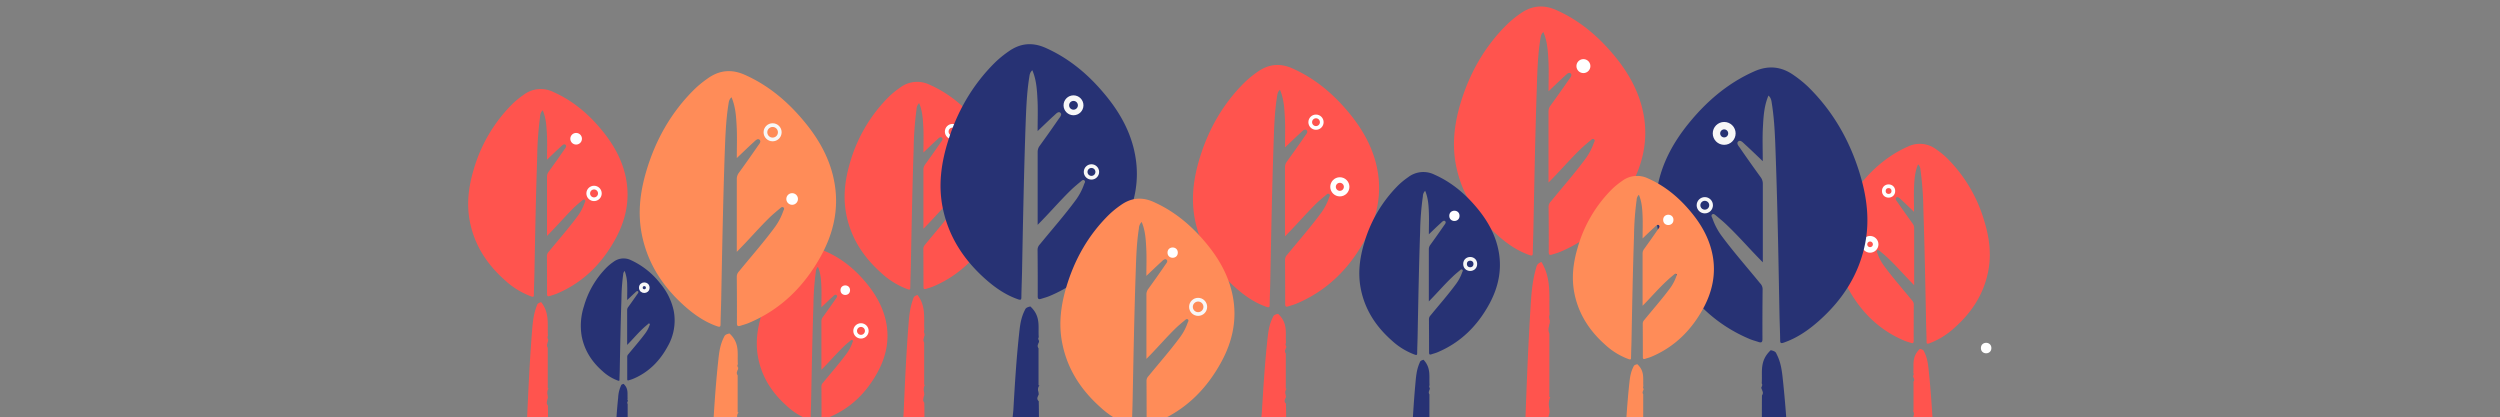 <svg id="Layer_1" data-name="Layer 1" xmlns="http://www.w3.org/2000/svg" xmlns:xlink="http://www.w3.org/1999/xlink" viewBox="0 0 1349 225"><rect x="0" y="0" width="1349" height="225" fill="#808080" stroke="none"/><defs><style>.cls-1{fill:none;}.cls-2{clip-path:url(#clip-path);}.cls-3{fill:#fff;}.cls-12,.cls-4,.cls-5,.cls-6{fill:#ff544e;}.cls-12,.cls-5,.cls-6{stroke:#fff;}.cls-10,.cls-11,.cls-12,.cls-14,.cls-15,.cls-5,.cls-6,.cls-8,.cls-9{stroke-miterlimit:10;}.cls-15,.cls-5{stroke-width:3px;}.cls-10,.cls-14,.cls-6,.cls-9{stroke-width:2px;}.cls-10,.cls-15,.cls-7,.cls-8,.cls-9{fill:#273274;}.cls-11,.cls-14,.cls-15,.cls-8,.cls-9{stroke:#f7f7f7;}.cls-11,.cls-8{stroke-width:4px;}.cls-10{stroke:#f9f9f9;}.cls-11,.cls-13,.cls-14{fill:#ff8c58;}.cls-12{stroke-width:5px;}</style><clipPath id="clip-path"><rect class="cls-1" x="247.55" y="-9" width="862.9" height="234.65"/></clipPath></defs><title>header hacktober</title><g class="cls-2"><circle class="cls-3" cx="1148.68" cy="80.35" r="2.98"/><path class="cls-4" d="M1032.89,153.9q0-4.69,0-9.38c0-7.09,0-14.18,0-21.27a4.25,4.25,0,0,0-.87-2.67c-2.69-3.73-5.37-7.48-8-11.28-.54-.78-1.64-1.92-.78-2.69s1.86.44,2.57,1.08c2.28,2.06,4.47,4.21,7,6.64,0-4.63-.17-8.9,0-13.15s.45-8.41,2.18-12.52a4.49,4.49,0,0,1,1.32,3.12,170.07,170.07,0,0,1,1.53,21c.69,20.34,1.07,40.69,1.47,61,.07,3.51.23,7,.27,10.53,0,1.08.21,1.36,1.34,1a41,41,0,0,0,13.82-8.54c9.27-8.23,15.74-18.17,18.12-30.5,1.74-9,.62-17.85-2-26.54a79,79,0,0,0-20.35-34.51,45.37,45.37,0,0,0-5.64-4.57,14.67,14.67,0,0,0-15.44-1.52c-10.5,4.65-18.89,11.92-26,20.76-5.81,7.22-10.14,15.21-11.86,24.42-2.06,11,.21,21.35,5.48,31,7,12.88,16.89,22.8,30.6,28.54,1.11.47,2.29.77,3.44,1.15s1.53.17,1.53-1.1q0-9.82.06-19.64a3.3,3.3,0,0,0-1-2.23c-5.09-6.24-10.44-12.27-15.2-18.78a25.7,25.7,0,0,1-3.41-6.58c-.17-.49-.74-1.18,0-1.63.54-.34,1,.2,1.43.52,1.44,1.2,2.89,2.4,4.24,3.7C1023.69,143.95,1028,149,1032.89,153.9Z"/><circle class="cls-5" cx="1009.09" cy="131.84" r="3.02"/><circle class="cls-6" cx="1019.08" cy="103.07" r="2.57"/><path class="cls-4" d="M1035.59,237.14l-2.56,0a5.93,5.93,0,0,0-.68-1.27q0-3.8.08-7.6a1.64,1.64,0,0,0,.6-1c.06-.7-.46-1.37-.64-2.07.09.24.12-.69.17-.86a2.69,2.69,0,0,0-.43-2.75l.4,0q0-2.22,0-4.44c0-3.74,0-7.48,0-11.22a1.51,1.51,0,0,0,.09-1.84l0,0c.12-.18-.2-.5-.24-.68a3.86,3.86,0,0,1-.08-.66c.21-.22.24-.34.2-.37a1.06,1.06,0,0,0-.06-1.12c.36-4.42-1-8.73,3.53-13,2.08.44,2.06,1.06,2.34,1.6,1.79,3.5,2.09,7,2.47,10.56,1.11,10.43,1.75,20.87,2.38,31.31.11,1.8.44,3.59.42,5.39a.83.83,0,0,0,0,.12C1040.93,237.15,1038.28,237.09,1035.59,237.14Z"/><circle class="cls-3" cx="1071.72" cy="187.81" r="2.83"/><path class="cls-7" d="M951.22,141.54q0-6.47,0-12.94c0-9.78,0-19.56,0-29.34a5.86,5.86,0,0,0-1.2-3.68c-3.72-5.14-7.4-10.31-11-15.55-.74-1.08-2.27-2.64-1.07-3.7s2.56.6,3.54,1.49c3.14,2.84,6.17,5.8,9.7,9.15,0-6.39-.24-12.28.07-18.14s.62-11.59,3-17.26c1.5,1.32,1.6,2.86,1.83,4.3,1.52,9.59,1.78,19.28,2.11,29,1,28,1.48,56.11,2,84.17.09,4.84.32,9.68.38,14.52,0,1.49.29,1.88,1.85,1.35,7.25-2.49,13.41-6.76,19.06-11.77,12.78-11.35,21.7-25.06,25-42.06,2.4-12.43.86-24.62-2.71-36.6-5.41-18.17-14.47-34.23-28.07-47.59a62.56,62.56,0,0,0-7.78-6.3c-6.73-4.77-13.74-5.44-21.29-2.1-14.48,6.41-26.05,16.43-35.87,28.63-8,10-14,21-16.36,33.67-2.85,15.19.3,29.44,7.56,42.8,9.67,17.76,23.3,31.44,42.2,39.36,1.53.64,3.16,1.06,4.74,1.59,1.42.48,2.12.24,2.11-1.52q-.06-13.54.09-27.08a4.55,4.55,0,0,0-1.36-3.08c-7-8.61-14.39-16.93-21-25.9a35.44,35.44,0,0,1-4.71-9.08c-.24-.67-1-1.63-.05-2.25.74-.48,1.43.27,2,.72,2,1.66,4,3.31,5.85,5.1C938.53,127.81,944.49,134.81,951.22,141.54Z"/><circle class="cls-8" cx="930.37" cy="71.98" r="4.17"/><path class="cls-7" d="M954.94,256.33l-3.53.06a8.17,8.17,0,0,0-.94-1.75q0-5.24.11-10.48a2.26,2.26,0,0,0,.82-1.39c.09-1-.64-1.89-.89-2.85.13.33.17-1,.23-1.19a3.71,3.71,0,0,0-.59-3.79l.55,0q0-3.06,0-6.12c0-5.16,0-10.32.05-15.48a2.08,2.08,0,0,0,.13-2.53l0-.05c.16-.25-.28-.69-.34-.94a5.32,5.32,0,0,1-.11-.91c.29-.31.33-.47.27-.51a1.46,1.46,0,0,0-.08-1.55c.5-6.09-1.38-12,4.87-17.88,2.86.61,2.84,1.46,3.22,2.2,2.47,4.82,2.89,9.69,3.41,14.56,1.53,14.39,2.41,28.78,3.29,43.18.15,2.48.61,5,.58,7.43a1.14,1.14,0,0,0,0,.16C962.31,256.36,958.65,256.27,954.94,256.33Z"/><circle class="cls-9" cx="919.91" cy="110.75" r="3.39"/><path class="cls-4" d="M835.57,98.52q0-5.85,0-11.69c0-8.84,0-17.67,0-26.51A5.29,5.29,0,0,1,836.63,57c3.36-4.65,6.69-9.32,9.92-14,.67-1,2-2.39,1-3.35s-2.31.54-3.2,1.35c-2.84,2.56-5.57,5.24-8.76,8.27,0-5.77.21-11.09-.06-16.39s-.56-10.47-2.72-15.6c-1.35,1.19-1.44,2.58-1.65,3.89-1.38,8.67-1.61,17.42-1.9,26.17-.86,25.34-1.33,50.69-1.83,76-.08,4.37-.28,8.75-.34,13.12,0,1.34-.27,1.7-1.67,1.22-6.55-2.25-12.11-6.1-17.22-10.64-11.55-10.26-19.61-22.64-22.58-38C783.43,77.8,784.82,66.78,788,56,792.93,39.55,801.12,25,813.4,13a56.53,56.53,0,0,1,7-5.69C826.5,3,832.84,2.36,839.66,5.38c13.08,5.79,23.54,14.85,32.41,25.86,7.24,9,12.63,19,14.78,30.42,2.57,13.72-.27,26.6-6.83,38.67-8.73,16-21,28.4-38.13,35.56-1.39.58-2.86,1-4.29,1.44s-1.91.22-1.91-1.37q.05-12.23-.08-24.47a4.11,4.11,0,0,1,1.23-2.78c6.34-7.78,13-15.29,18.94-23.4a32,32,0,0,0,4.25-8.2c.22-.61.92-1.47,0-2-.67-.43-1.3.24-1.79.65-1.79,1.5-3.6,3-5.28,4.61C847,86.11,841.65,92.44,835.57,98.52Z"/><circle class="cls-3" cx="854.41" cy="35.67" r="3.77"/><path class="cls-4" d="M832.21,248.15l3.19.1a17.74,17.74,0,0,1,.85-2.78q0-8.31-.1-16.61a4.67,4.67,0,0,1-.74-2.21c-.08-1.53.57-3,.8-4.52-.11.52-.16-1.51-.21-1.88a9.6,9.6,0,0,1,.53-6l-.5-.07q0-4.85,0-9.69c0-8.18,0-16.35,0-24.53a5.37,5.37,0,0,1-.12-4l0-.08c-.15-.4.25-1.1.3-1.49s.08-1,.1-1.44c-.26-.49-.3-.74-.24-.8a3.84,3.84,0,0,1,.07-2.46c-.45-9.65,1.25-19.08-4.4-28.34-2.59,1-2.57,2.31-2.91,3.49-2.23,7.64-2.61,15.36-3.08,23.07-1.38,22.8-2.18,45.61-3,68.42-.14,3.92-.55,7.85-.53,11.77,0,.09,0,.17,0,.25C825.55,248.19,828.85,248.06,832.21,248.15Z"/><path class="cls-4" d="M443.23,199.54q0-4,0-8c0-6,0-12.08,0-18.12a3.62,3.62,0,0,1,.74-2.27c2.3-3.18,4.57-6.37,6.78-9.6.46-.67,1.4-1.63.66-2.29s-1.58.37-2.19.92c-1.94,1.75-3.81,3.58-6,5.65,0-3.94.15-7.58,0-11.2s-.38-7.16-1.86-10.66a3.82,3.82,0,0,0-1.13,2.66,144.84,144.84,0,0,0-1.3,17.89c-.59,17.32-.91,34.65-1.25,52-.06,3-.19,6-.23,9,0,.92-.18,1.16-1.14.83A34.89,34.89,0,0,1,424.51,219c-7.89-7-13.4-15.47-15.43-26-1.48-7.68-.53-15.21,1.67-22.6a67.28,67.28,0,0,1,17.33-29.39,38.64,38.64,0,0,1,4.8-3.89A12.5,12.5,0,0,1,446,135.88c8.94,4,16.09,10.15,22.15,17.68,4.95,6.15,8.63,13,10.1,20.79,1.76,9.38-.18,18.18-4.67,26.43-6,11-14.39,19.41-26.06,24.31-.95.4-2,.65-2.93,1s-1.31.15-1.3-.94q0-8.36-.05-16.72a2.81,2.81,0,0,1,.84-1.9c4.33-5.32,8.89-10.45,12.94-16a21.88,21.88,0,0,0,2.91-5.6c.15-.41.63-1,0-1.39s-.89.17-1.22.45c-1.23,1-2.46,2-3.61,3.15C451.07,191.06,447.39,195.38,443.23,199.54Z"/><circle class="cls-3" cx="456.11" cy="156.58" r="2.58"/><path class="cls-7" d="M338.41,186.12q0-2.87,0-5.75c0-4.34,0-8.68,0-13a2.6,2.6,0,0,1,.53-1.63c1.65-2.28,3.28-4.58,4.88-6.9.33-.48,1-1.17.48-1.64s-1.14.27-1.57.66c-1.39,1.26-2.74,2.58-4.31,4.06,0-2.83.1-5.45,0-8.05a22.09,22.09,0,0,0-1.34-7.66,2.75,2.75,0,0,0-.81,1.91,104.12,104.12,0,0,0-.93,12.86c-.42,12.45-.66,24.91-.9,37.36,0,2.15-.14,4.3-.17,6.45,0,.66-.13.83-.82.6a25.08,25.08,0,0,1-8.46-5.23c-5.67-5-9.63-11.12-11.09-18.67a33.79,33.79,0,0,1,1.2-16.25,48.37,48.37,0,0,1,12.46-21.13,27.77,27.77,0,0,1,3.45-2.8,9,9,0,0,1,9.45-.93,42.57,42.57,0,0,1,15.92,12.71A33.62,33.62,0,0,1,363.6,168a28.05,28.05,0,0,1-3.36,19c-4.29,7.88-10.34,14-18.74,17.47-.68.29-1.4.47-2.11.71s-.94.11-.94-.67q0-6,0-12a2,2,0,0,1,.6-1.37c3.11-3.82,6.39-7.51,9.31-11.5a15.73,15.73,0,0,0,2.09-4c.11-.3.45-.72,0-1s-.64.12-.88.32c-.88.74-1.77,1.47-2.6,2.26C344,180,341.4,183.13,338.41,186.12Z"/><circle class="cls-10" cx="347.66" cy="155.24" r="1.85"/><path class="cls-7" d="M336.76,237.08l1.57,0a3.63,3.63,0,0,1,.42-.78q0-2.33,0-4.65a1,1,0,0,1-.37-.62c0-.43.28-.84.39-1.27-.06.14-.08-.42-.1-.53a1.65,1.65,0,0,1,.26-1.68l-.24,0q0-1.36,0-2.72c0-2.29,0-4.58,0-6.87a.92.92,0,0,1-.06-1.13v0c-.07-.11.12-.31.15-.42a2.36,2.36,0,0,0,0-.4c-.13-.14-.15-.21-.12-.23a.65.65,0,0,1,0-.69c-.22-2.7.61-5.35-2.16-7.94-1.27.27-1.26.65-1.43,1a17.48,17.48,0,0,0-1.51,6.46c-.68,6.39-1.07,12.78-1.46,19.17-.07,1.1-.27,2.2-.26,3.3a.51.51,0,0,1,0,.07C333.48,237.09,335.11,237.05,336.76,237.08Z"/><path class="cls-4" d="M693.37,127.55q0-5.69,0-11.38c0-8.6,0-17.19,0-25.79a5.15,5.15,0,0,1,1.05-3.23c3.27-4.52,6.5-9.07,9.66-13.67.65-.95,2-2.32.94-3.25s-2.25.53-3.11,1.31c-2.76,2.49-5.42,5.1-8.53,8,0-5.61.21-10.79-.06-15.94s-.55-10.19-2.64-15.17c-1.32,1.16-1.4,2.51-1.61,3.78-1.34,8.43-1.56,16.95-1.85,25.46-.84,24.66-1.3,49.32-1.78,74-.08,4.26-.28,8.51-.33,12.77,0,1.31-.26,1.65-1.62,1.18-6.37-2.19-11.79-5.94-16.75-10.35-11.24-10-19.08-22-22-37-2.11-10.93-.75-21.64,2.38-32.17,4.76-16,12.72-30.09,24.67-41.83a55,55,0,0,1,6.84-5.54c5.91-4.19,12.07-4.78,18.71-1.84,12.73,5.63,22.9,14.44,31.53,25.16,7,8.75,12.29,18.44,14.38,29.6,2.5,13.35-.26,25.88-6.65,37.62-8.5,15.61-20.48,27.63-37.1,34.6-1.35.57-2.78.93-4.17,1.4s-1.86.21-1.85-1.33q0-11.9-.08-23.8a4,4,0,0,1,1.19-2.7c6.17-7.57,12.65-14.88,18.43-22.77a31.15,31.15,0,0,0,4.14-8c.21-.59.9-1.43,0-2-.65-.42-1.26.24-1.74.64-1.75,1.46-3.51,2.91-5.14,4.48C704.52,115.48,699.29,121.63,693.37,127.55Z"/><circle class="cls-5" cx="722.98" cy="100.81" r="3.67"/><circle class="cls-6" cx="710.11" cy="65.93" r="3.11"/><path class="cls-4" d="M690.1,228.45l3.1.06A7.18,7.18,0,0,1,694,227q0-4.61-.09-9.22a2,2,0,0,1-.72-1.23c-.08-.85.56-1.67.78-2.51-.11.29-.15-.84-.2-1a3.26,3.26,0,0,1,.52-3.33l-.48,0q0-2.69,0-5.38c0-4.54,0-9.07,0-13.61a1.83,1.83,0,0,1-.11-2.23l0,0c-.14-.22.24-.61.3-.83a4.67,4.67,0,0,0,.09-.8c-.26-.27-.29-.41-.24-.45a1.28,1.28,0,0,1,.07-1.36c-.44-5.35,1.22-10.58-4.28-15.72-2.52.54-2.5,1.28-2.83,1.94-2.17,4.24-2.54,8.52-3,12.8-1.35,12.65-2.12,25.3-2.89,38-.13,2.18-.54,4.35-.51,6.53a1,1,0,0,1,0,.14C683.62,228.47,686.83,228.4,690.1,228.45Z"/><path class="cls-7" d="M771,162.63q0-4.29,0-8.59c0-6.49,0-13,0-19.47a3.89,3.89,0,0,1,.8-2.44c2.47-3.41,4.91-6.85,7.29-10.32.49-.72,1.5-1.75.71-2.46s-1.7.4-2.35,1c-2.09,1.88-4.09,3.85-6.44,6.08,0-4.24.16-8.15,0-12s-.41-7.69-2-11.46a4.11,4.11,0,0,0-1.21,2.85A155.65,155.65,0,0,0,766.3,125c-.63,18.62-1,37.24-1.34,55.86-.06,3.21-.21,6.42-.25,9.64,0,1-.19,1.25-1.23.89a37.5,37.5,0,0,1-12.65-7.81c-8.48-7.53-14.4-16.63-16.58-27.91-1.59-8.25-.57-16.34,1.8-24.29a72.31,72.31,0,0,1,18.63-31.58,41.52,41.52,0,0,1,5.16-4.18A13.43,13.43,0,0,1,774,94.22c9.61,4.25,17.29,10.91,23.81,19,5.32,6.61,9.28,13.92,10.86,22.35,1.89,10.08-.2,19.54-5,28.4-6.41,11.79-15.46,20.86-28,26.12-1,.43-2.1.7-3.15,1.06s-1.4.16-1.4-1q0-9-.06-18a3,3,0,0,1,.9-2c4.66-5.71,9.55-11.23,13.91-17.19a23.52,23.52,0,0,0,3.12-6c.16-.45.68-1.08,0-1.49-.49-.32-1,.18-1.31.48-1.32,1.1-2.65,2.19-3.88,3.39C779.38,153.52,775.43,158.17,771,162.63Z"/><circle class="cls-9" cx="793.31" cy="142.44" r="2.77"/><circle class="cls-3" cx="784.8" cy="116.47" r="2.77"/><path class="cls-7" d="M768.49,245.77l2.34,0a6.64,6.64,0,0,1,.63-1.35q0-4-.07-8a1.81,1.81,0,0,1-.55-1.07,7.76,7.76,0,0,1,.59-2.19c-.08.25-.11-.73-.15-.91a3.2,3.2,0,0,1,.39-2.91l-.36,0q0-2.35,0-4.69c0-4,0-7.91,0-11.87a1.79,1.79,0,0,1-.09-1.94l0,0c-.11-.19.18-.53.22-.72a4.69,4.69,0,0,0,.07-.7c-.19-.24-.22-.36-.18-.39a1.27,1.27,0,0,1,.05-1.19c-.33-4.67.92-9.23-3.23-13.71-1.9.47-1.89,1.12-2.14,1.69-1.64,3.7-1.92,7.43-2.26,11.16-1,11-1.6,22.07-2.18,33.11-.1,1.9-.41,3.8-.39,5.7a1,1,0,0,1,0,.12C763.6,245.79,766,245.72,768.49,245.77Z"/><path class="cls-4" d="M295.16,127.3q0-4.88,0-9.76c0-7.37,0-14.74,0-22.11a4.42,4.42,0,0,1,.9-2.77c2.8-3.88,5.58-7.77,8.28-11.72.56-.81,1.71-2,.81-2.79s-1.93.45-2.67,1.12c-2.37,2.14-4.65,4.37-7.31,6.9,0-4.81.18-9.25-.05-13.67s-.47-8.74-2.27-13a4.67,4.67,0,0,0-1.38,3.24,176.78,176.78,0,0,0-1.59,21.83c-.72,21.14-1.11,42.29-1.52,63.44-.07,3.65-.24,7.3-.28,10.95,0,1.12-.22,1.42-1.39,1a42.59,42.59,0,0,1-14.36-8.87c-9.63-8.56-16.36-18.89-18.83-31.7-1.81-9.37-.65-18.56,2-27.58a82.12,82.12,0,0,1,21.16-35.87,47.16,47.16,0,0,1,5.86-4.75,15.25,15.25,0,0,1,16-1.58c10.91,4.83,19.64,12.39,27,21.58,6,7.5,10.54,15.82,12.33,25.38,2.14,11.45-.22,22.19-5.7,32.26-7.29,13.39-17.56,23.7-31.81,29.67-1.16.48-2.38.8-3.57,1.2s-1.6.18-1.59-1.14q0-10.21-.07-20.41a3.43,3.43,0,0,1,1-2.32c5.29-6.49,10.85-12.76,15.8-19.52a26.71,26.71,0,0,0,3.55-6.84c.18-.51.77-1.23,0-1.7-.56-.36-1.08.2-1.49.54-1.5,1.25-3,2.49-4.41,3.84C304.72,117,300.23,122.23,295.16,127.3Z"/><circle class="cls-6" cx="320.55" cy="104.37" r="3.14"/><circle class="cls-3" cx="310.88" cy="74.87" r="3.14"/><path class="cls-4" d="M292.36,231.15l2.66.06a9.46,9.46,0,0,1,.71-1.77q0-5.3-.08-10.6a2.54,2.54,0,0,1-.62-1.41,11.54,11.54,0,0,1,.67-2.88c-.09.33-.13-1-.17-1.2a4.8,4.8,0,0,1,.45-3.83l-.41,0q0-3.09,0-6.18c0-5.21,0-10.43,0-15.64a2.69,2.69,0,0,1-.1-2.56l0-.05c-.12-.25.21-.7.25-1a7.14,7.14,0,0,0,.08-.92c-.22-.31-.25-.47-.2-.51a1.91,1.91,0,0,1,.06-1.57c-.38-6.15,1-12.17-3.67-18.07-2.16.62-2.14,1.47-2.43,2.23-1.86,4.87-2.18,9.79-2.57,14.71-1.15,14.54-1.82,29.09-2.48,43.64-.11,2.5-.46,5-.44,7.51a1.55,1.55,0,0,1,0,.16C286.8,231.17,289.55,231.09,292.36,231.15Z"/><circle class="cls-3" cx="646.29" cy="168.66" r="3.43"/><circle class="cls-11" cx="635.75" cy="136.49" r="3.43"/><path class="cls-4" d="M498.27,123.44q0-4.88,0-9.76c0-7.37,0-14.74,0-22.11a4.42,4.42,0,0,1,.9-2.77c2.8-3.88,5.58-7.77,8.28-11.72.56-.81,1.71-2,.81-2.79s-1.93.45-2.67,1.12c-2.37,2.14-4.65,4.37-7.31,6.9,0-4.81.18-9.25-.05-13.67s-.47-8.74-2.27-13a4.67,4.67,0,0,0-1.38,3.24A176.78,176.78,0,0,0,493,80.69c-.72,21.14-1.11,42.29-1.52,63.44-.07,3.65-.24,7.3-.28,10.95,0,1.12-.22,1.42-1.39,1a42.59,42.59,0,0,1-14.36-8.87c-9.63-8.56-16.36-18.89-18.83-31.7-1.81-9.37-.65-18.56,2-27.58a82.12,82.12,0,0,1,21.16-35.87,47.16,47.16,0,0,1,5.86-4.75,15.25,15.25,0,0,1,16-1.58c10.91,4.83,19.64,12.39,27,21.58,6,7.5,10.54,15.82,12.33,25.38,2.14,11.45-.22,22.19-5.7,32.26-7.29,13.39-17.56,23.7-31.81,29.67-1.16.48-2.38.8-3.57,1.2s-1.6.18-1.59-1.14q0-10.21-.07-20.41a3.43,3.43,0,0,1,1-2.32c5.29-6.49,10.85-12.76,15.8-19.52a26.71,26.71,0,0,0,3.55-6.84c.18-.51.77-1.23,0-1.7-.56-.36-1.08.2-1.49.54-1.5,1.25-3,2.49-4.41,3.84C507.83,113.09,503.35,118.36,498.27,123.44Z"/><circle class="cls-12" cx="523.66" cy="100.51" r="3.14"/><circle class="cls-6" cx="513.99" cy="71.01" r="3.14"/><path class="cls-4" d="M495.47,230.11l2.66.07a10.09,10.09,0,0,1,.71-1.85q0-5.52-.08-11a2.7,2.7,0,0,1-.62-1.47,12.45,12.45,0,0,1,.67-3c-.09.34-.13-1-.17-1.25a5.18,5.18,0,0,1,.45-4l-.41,0q0-3.22,0-6.44c0-5.43,0-10.86,0-16.29a2.9,2.9,0,0,1-.1-2.67l0-.06c-.12-.26.21-.73.25-1a7.73,7.73,0,0,0,.08-1c-.22-.33-.25-.49-.2-.53a2.06,2.06,0,0,1,.06-1.63c-.38-6.41,1-12.67-3.67-18.82-2.16.64-2.14,1.54-2.43,2.32-1.86,5.07-2.18,10.2-2.57,15.32-1.15,15.15-1.82,30.3-2.48,45.45-.11,2.61-.46,5.21-.44,7.82a1.68,1.68,0,0,1,0,.17C489.91,230.14,492.67,230,495.47,230.11Z"/><path class="cls-13" d="M886.34,165q0-4.31,0-8.62c0-6.51,0-13,0-19.54a3.9,3.9,0,0,1,.8-2.45c2.47-3.43,4.93-6.87,7.31-10.35.49-.72,1.51-1.76.71-2.47s-1.7.4-2.36,1c-2.09,1.89-4.11,3.86-6.46,6.1,0-4.25.16-8.17,0-12.08s-.41-7.72-2-11.49a4.12,4.12,0,0,0-1.22,2.86,156.17,156.17,0,0,0-1.4,19.28c-.63,18.68-1,37.36-1.35,56-.06,3.22-.21,6.45-.25,9.67,0,1-.2,1.25-1.23.9A37.62,37.62,0,0,1,866.14,186c-8.51-7.56-14.45-16.68-16.64-28-1.6-8.28-.57-16.39,1.8-24.37A72.55,72.55,0,0,1,870,101.92a41.66,41.66,0,0,1,5.18-4.2,13.47,13.47,0,0,1,14.18-1.4c9.64,4.27,17.35,10.94,23.89,19.06,5.34,6.63,9.31,14,10.89,22.42,1.89,10.11-.2,19.6-5,28.5-6.44,11.83-15.51,20.93-28.1,26.21-1,.43-2.11.7-3.16,1.06s-1.41.16-1.4-1q0-9-.06-18a3,3,0,0,1,.9-2c4.67-5.73,9.58-11.27,14-17.25a23.6,23.6,0,0,0,3.13-6c.16-.45.68-1.08,0-1.5-.49-.32-1,.18-1.32.48-1.32,1.1-2.66,2.2-3.89,3.4C894.78,155.83,890.82,160.49,886.34,165Z"/><circle class="cls-13" cx="908.76" cy="144.71" r="2.78"/><path class="cls-13" d="M883.86,241.4l2.35,0a5.44,5.44,0,0,1,.63-1.17q0-3.49-.07-7a1.51,1.51,0,0,1-.55-.93c-.06-.64.42-1.26.59-1.9-.08.22-.11-.64-.15-.79a2.47,2.47,0,0,1,.39-2.52l-.37,0q0-2,0-4.07c0-3.44,0-6.87,0-10.31a1.39,1.39,0,0,1-.09-1.69l0,0c-.11-.17.18-.46.22-.63a3.54,3.54,0,0,0,.07-.61c-.19-.21-.22-.31-.18-.34a1,1,0,0,1,.05-1c-.33-4.05.92-8-3.24-11.91-1.91.41-1.89,1-2.15,1.47-1.64,3.21-1.92,6.45-2.27,9.69-1,9.58-1.61,19.16-2.19,28.75-.1,1.65-.41,3.3-.39,4.95a.76.76,0,0,1,0,.11C879,241.42,881.39,241.36,883.86,241.4Z"/><path class="cls-13" d="M397.57,135.89q0-6,0-12c0-9.07,0-18.14,0-27.21a5.43,5.43,0,0,1,1.11-3.41c3.45-4.77,6.86-9.57,10.19-14.42.69-1,2.1-2.45,1-3.43s-2.37.56-3.29,1.38c-2.91,2.63-5.72,5.38-9,8.49,0-5.92.22-11.38-.06-16.82s-.58-10.75-2.79-16c-1.39,1.22-1.48,2.65-1.69,4-1.41,8.9-1.65,17.88-2,26.86-.88,26-1.37,52-1.87,78.05-.09,4.49-.29,9-.35,13.47,0,1.38-.27,1.74-1.71,1.25-6.72-2.31-12.43-6.27-17.67-10.92-11.85-10.53-20.13-23.24-23.17-39-2.23-11.53-.8-22.83,2.51-33.94,5-16.85,13.42-31.74,26-44.13A58,58,0,0,1,382,42.24c6.24-4.42,12.74-5,19.74-1.94,13.43,5.94,24.16,15.24,33.27,26.55,7.43,9.23,13,19.46,15.17,31.23,2.64,14.08-.27,27.3-7,39.69-9,16.47-21.6,29.15-39.14,36.5-1.42.6-2.93,1-4.4,1.47s-2,.22-2-1.41q.05-12.56-.08-25.11a4.22,4.22,0,0,1,1.26-2.85c6.51-8,13.35-15.7,19.44-24a32.86,32.86,0,0,0,4.37-8.42c.22-.62.95-1.51,0-2.09-.69-.44-1.33.25-1.83.67-1.84,1.54-3.7,3.07-5.42,4.73C409.33,123.16,403.81,129.65,397.57,135.89Z"/><circle class="cls-14" cx="416.9" cy="71.38" r="3.87"/><path class="cls-13" d="M394.12,242.34l3.27.06a7.58,7.58,0,0,1,.87-1.63q0-4.86-.1-9.72a2.1,2.1,0,0,1-.76-1.29c-.08-.9.59-1.76.82-2.64-.12.3-.16-.89-.22-1.1a3.44,3.44,0,0,1,.55-3.51l-.51,0q0-2.84,0-5.67c0-4.78,0-9.57,0-14.35a1.93,1.93,0,0,1-.12-2.35l0,0c-.15-.23.26-.64.31-.87a4.93,4.93,0,0,0,.1-.84c-.27-.29-.3-.43-.25-.47a1.35,1.35,0,0,1,.08-1.44c-.46-5.65,1.28-11.17-4.52-16.58-2.66.57-2.64,1.35-3,2-2.29,4.47-2.68,9-3.16,13.5-1.42,13.34-2.24,26.69-3,40-.14,2.3-.57,4.59-.54,6.89a1.06,1.06,0,0,1,0,.15C387.28,242.36,390.67,242.29,394.12,242.34Z"/><circle class="cls-3" cx="427.44" cy="107.37" r="3.14"/><circle class="cls-6" cx="464.58" cy="178.55" r="3.14"/><path class="cls-7" d="M559.92,121.32q0-6,0-12c0-9.07,0-18.14,0-27.21A5.43,5.43,0,0,1,561,78.7c3.45-4.77,6.86-9.57,10.19-14.42.69-1,2.1-2.45,1-3.43s-2.37.56-3.29,1.38c-2.91,2.63-5.72,5.38-9,8.49,0-5.92.22-11.38-.06-16.82s-.58-10.75-2.79-16c-1.39,1.22-1.48,2.65-1.69,4-1.41,8.9-1.65,17.88-2,26.86-.88,26-1.37,52-1.87,78.05-.09,4.49-.29,9-.35,13.47,0,1.38-.27,1.74-1.71,1.25-6.72-2.31-12.43-6.27-17.67-10.92-11.85-10.53-20.13-23.24-23.17-39-2.23-11.53-.8-22.83,2.51-33.94,5-16.85,13.42-31.74,26-44.13a58,58,0,0,1,7.21-5.84c6.24-4.42,12.74-5,19.74-1.94,13.43,5.94,24.16,15.24,33.27,26.55,7.43,9.23,13,19.46,15.17,31.23,2.64,14.08-.27,27.3-7,39.69-9,16.47-21.6,29.15-39.14,36.5-1.42.6-2.93,1-4.4,1.47s-2,.22-2-1.41q.05-12.56-.08-25.11a4.22,4.22,0,0,1,1.26-2.85c6.51-8,13.35-15.7,19.44-24A32.86,32.86,0,0,0,585,99.36c.22-.62.95-1.51,0-2.09-.69-.44-1.33.25-1.83.67-1.84,1.54-3.7,3.07-5.42,4.73C571.69,108.59,566.17,115.08,559.92,121.32Z"/><circle class="cls-15" cx="579.26" cy="56.82" r="3.87"/><path class="cls-7" d="M556.47,227.77l3.27.06a7.58,7.58,0,0,1,.87-1.63q0-4.86-.1-9.72a2.1,2.1,0,0,1-.76-1.29c-.08-.9.59-1.76.82-2.64-.12.3-.16-.89-.22-1.1a3.44,3.44,0,0,1,.55-3.51l-.51,0q0-2.84,0-5.67c0-4.78,0-9.57,0-14.35a1.93,1.93,0,0,1-.12-2.35l0,0c-.15-.23.26-.64.31-.87a4.93,4.93,0,0,0,.1-.84c-.27-.29-.3-.43-.25-.47a1.35,1.35,0,0,1,.08-1.44c-.46-5.65,1.28-11.17-4.52-16.58-2.66.57-2.64,1.35-3,2-2.29,4.47-2.68,9-3.16,13.5-1.42,13.34-2.24,26.69-3,40-.14,2.3-.57,4.59-.54,6.89a1.06,1.06,0,0,1,0,.15C549.64,227.8,553,227.72,556.47,227.77Z"/><circle class="cls-9" cx="588.95" cy="92.77" r="3.14"/><path class="cls-13" d="M618.61,193.66q0-5.32,0-10.64c0-8,0-16.08,0-24.11a4.82,4.82,0,0,1,1-3c3.05-4.23,6.08-8.48,9-12.78.61-.89,1.86-2.17.88-3s-2.1.49-2.91,1.22c-2.58,2.33-5.07,4.77-8,7.52,0-5.25.19-10.09-.06-14.91s-.51-9.53-2.47-14.19a5.09,5.09,0,0,0-1.5,3.53c-1.25,7.88-1.46,15.85-1.73,23.8-.78,23.05-1.21,46.11-1.66,69.18-.08,4-.26,8-.31,11.94,0,1.22-.24,1.55-1.52,1.11a46.44,46.44,0,0,1-15.66-9.68C583.18,210.27,575.85,199,573.15,185c-2-10.22-.7-20.24,2.23-30.08,4.45-14.93,11.89-28.13,23.07-39.11a51.42,51.42,0,0,1,6.39-5.18c5.53-3.92,11.29-4.47,17.5-1.72,11.9,5.27,21.41,13.51,29.48,23.53,6.59,8.18,11.49,17.24,13.44,27.67,2.34,12.48-.24,24.2-6.22,35.17-7.94,14.6-19.15,25.84-34.69,32.35-1.26.53-2.6.87-3.9,1.31s-1.74.2-1.73-1.25q0-11.13-.07-22.26a3.74,3.74,0,0,1,1.12-2.53c5.77-7.08,11.83-13.91,17.23-21.29a29.12,29.12,0,0,0,3.87-7.46c.2-.55.84-1.34,0-1.85-.61-.39-1.18.22-1.62.59-1.63,1.36-3.28,2.72-4.81,4.19C629,182.38,624.14,188.13,618.61,193.66Z"/><circle class="cls-3" cx="900.22" cy="118.65" r="2.78"/><circle class="cls-3" cx="632.77" cy="136.32" r="2.78"/><circle class="cls-14" cx="646.51" cy="165.58" r="3.87"/></g></svg>